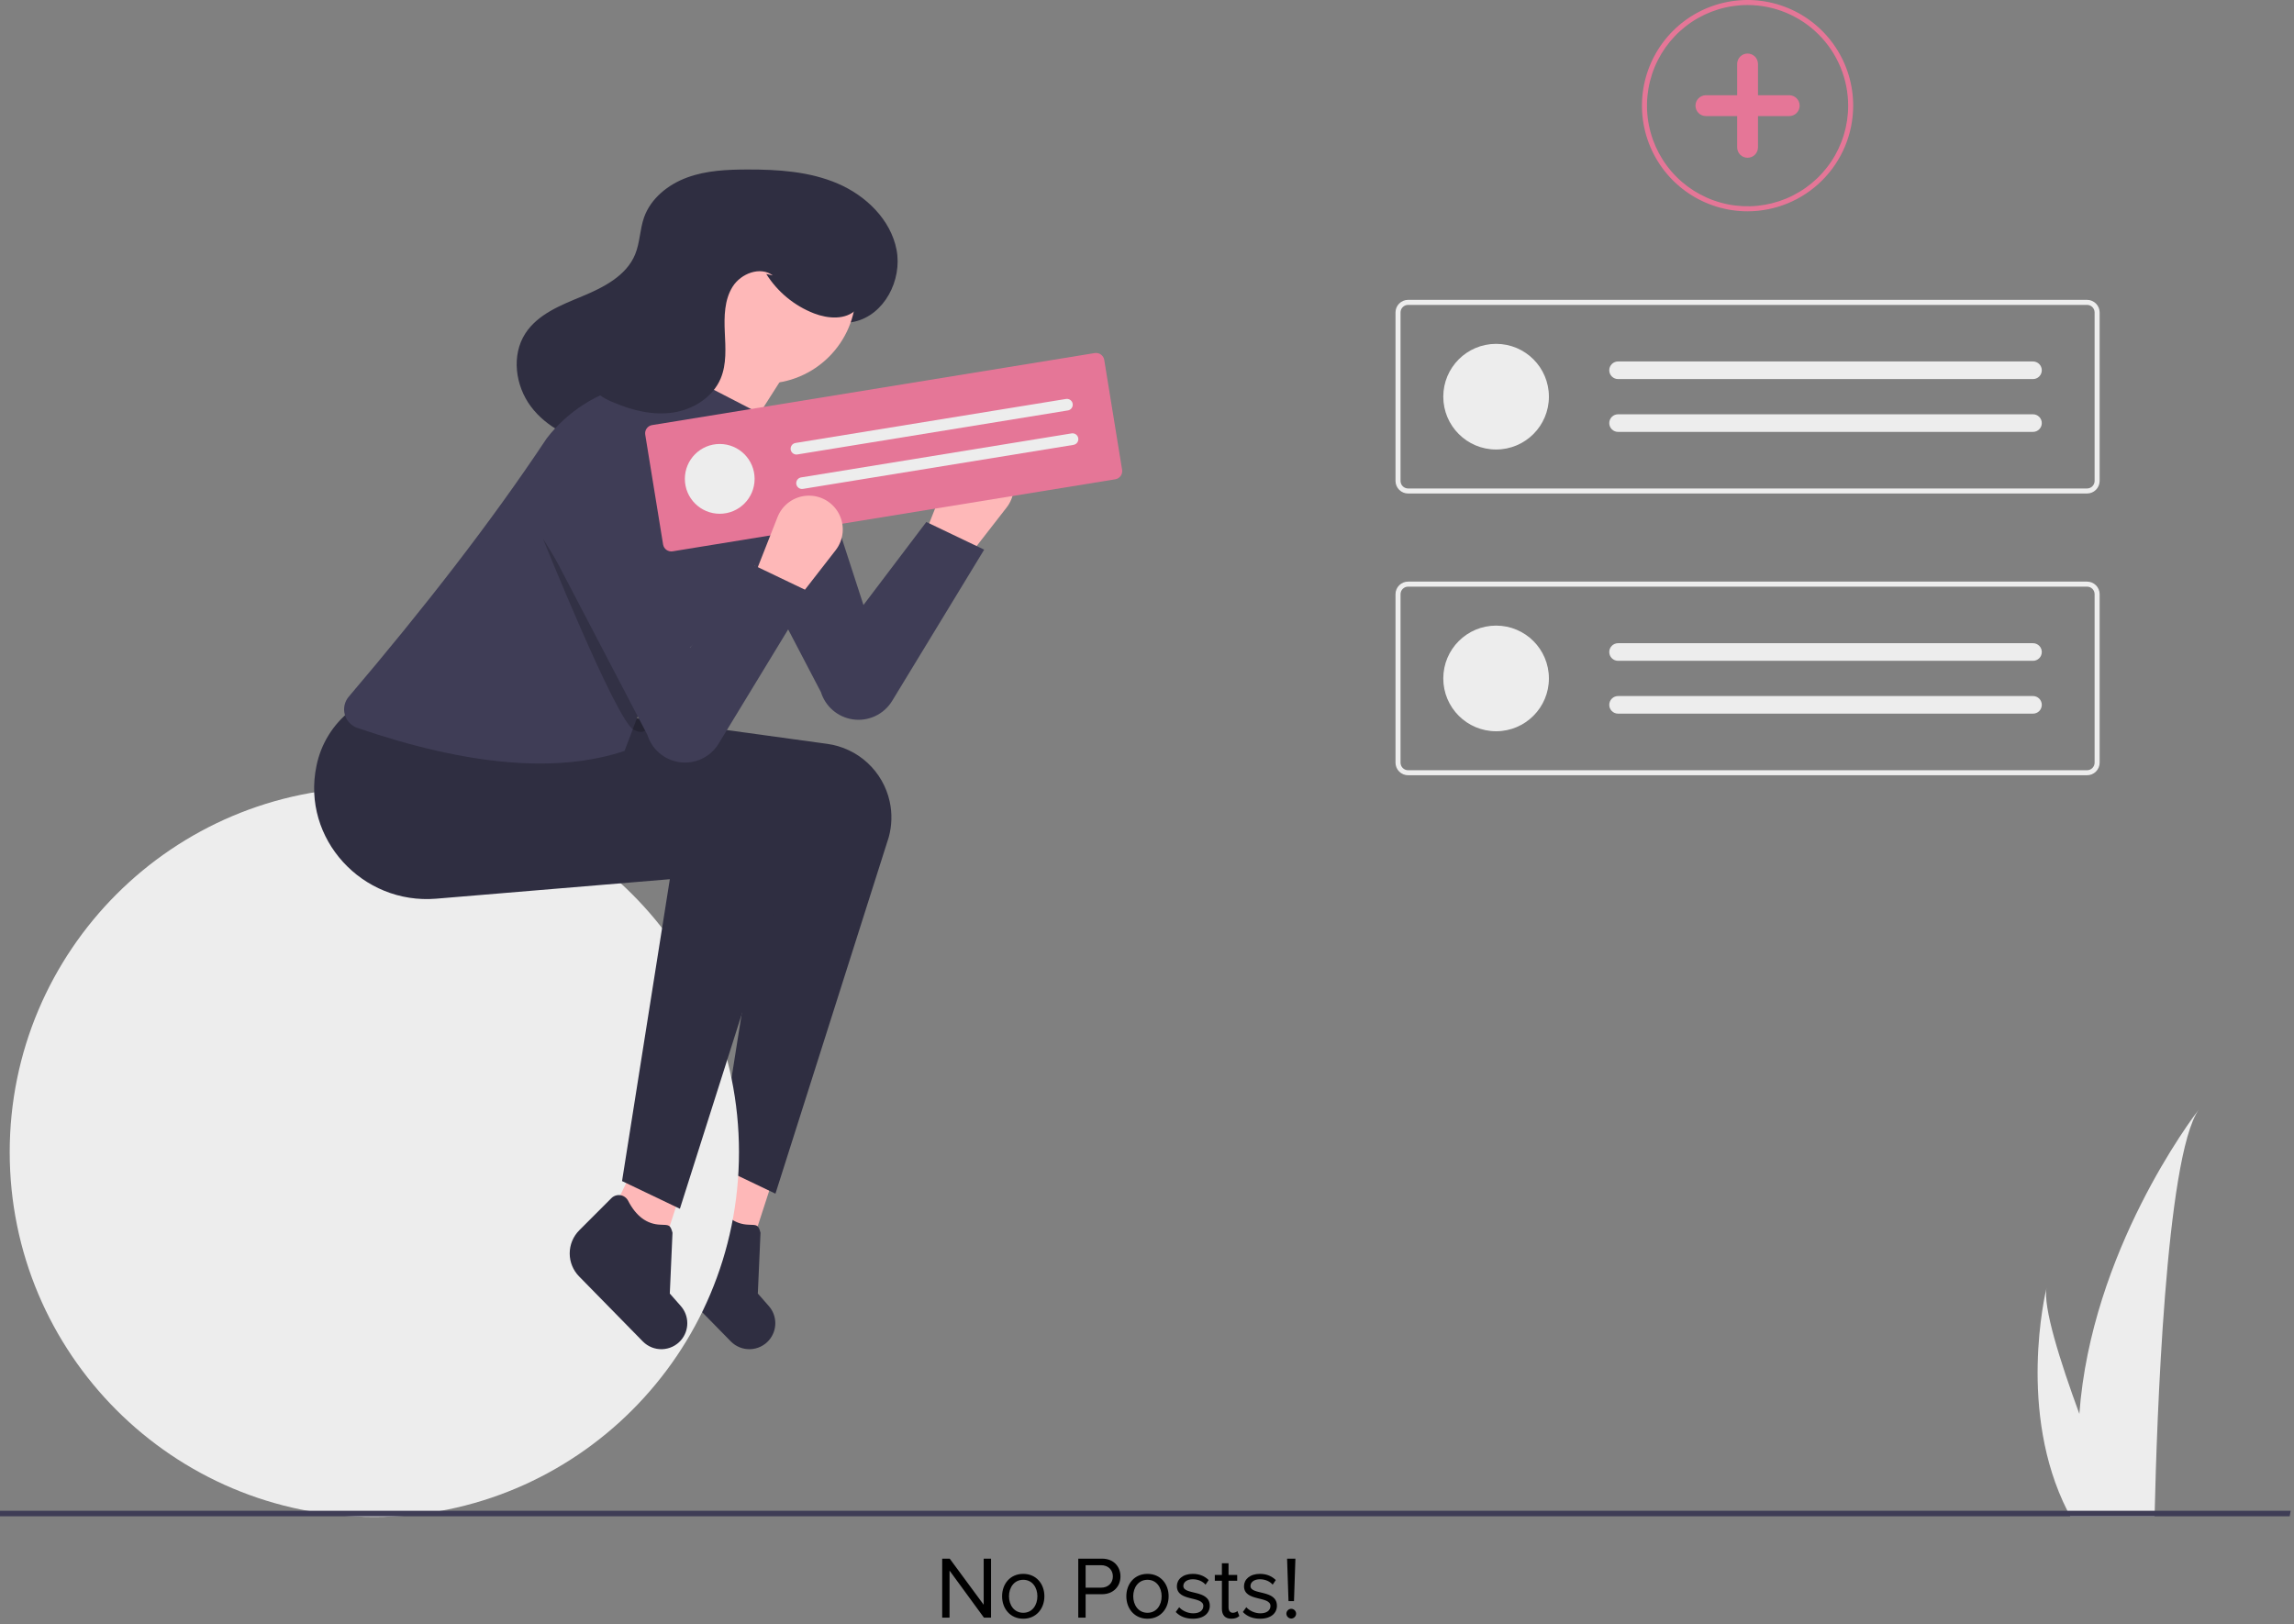 <svg width="363" height="257" viewBox="0 0 363 257" fill="none" xmlns="http://www.w3.org/2000/svg">
<rect x="0" y="0" width="363" height="257" fill="#808080" stroke="none"/>
<path d="M156.82 256V246.662H155.658V253.956L150.282 246.662H149.092V256H150.254V248.552L155.7 256H156.82ZM161.916 256.168C163.974 256.168 165.262 254.572 165.262 252.612C165.262 250.652 163.974 249.07 161.916 249.07C159.858 249.07 158.57 250.652 158.57 252.612C158.57 254.572 159.858 256.168 161.916 256.168ZM161.916 255.23C160.474 255.23 159.662 253.998 159.662 252.612C159.662 251.24 160.474 250.008 161.916 250.008C163.358 250.008 164.156 251.24 164.156 252.612C164.156 253.998 163.358 255.23 161.916 255.23ZM171.787 256V252.29H174.377C176.225 252.29 177.303 251.002 177.303 249.476C177.303 247.95 176.253 246.662 174.377 246.662H170.625V256H171.787ZM174.237 251.254H171.787V247.698H174.237C175.343 247.698 176.099 248.426 176.099 249.476C176.099 250.526 175.343 251.254 174.237 251.254ZM181.576 256.168C183.634 256.168 184.922 254.572 184.922 252.612C184.922 250.652 183.634 249.07 181.576 249.07C179.518 249.07 178.23 250.652 178.23 252.612C178.23 254.572 179.518 256.168 181.576 256.168ZM181.576 255.23C180.134 255.23 179.322 253.998 179.322 252.612C179.322 251.24 180.134 250.008 181.576 250.008C183.018 250.008 183.816 251.24 183.816 252.612C183.816 253.998 183.018 255.23 181.576 255.23ZM188.776 256.168C190.526 256.168 191.436 255.258 191.436 254.124C191.436 251.492 187.25 252.472 187.25 250.988C187.25 250.386 187.824 249.924 188.748 249.924C189.616 249.924 190.358 250.288 190.764 250.778L191.254 250.05C190.708 249.504 189.896 249.07 188.748 249.07C187.138 249.07 186.228 249.966 186.228 251.016C186.228 253.522 190.414 252.514 190.414 254.152C190.414 254.824 189.854 255.314 188.818 255.314C187.894 255.314 187.04 254.866 186.592 254.348L186.046 255.104C186.732 255.832 187.67 256.168 188.776 256.168ZM194.85 256.168C195.466 256.168 195.844 255.986 196.11 255.734L195.802 254.95C195.662 255.104 195.382 255.23 195.088 255.23C194.626 255.23 194.402 254.866 194.402 254.362V250.162H195.774V249.238H194.402V247.39H193.352V249.238H192.232V250.162H193.352V254.586C193.352 255.594 193.856 256.168 194.85 256.168ZM199.399 256.168C201.149 256.168 202.059 255.258 202.059 254.124C202.059 251.492 197.873 252.472 197.873 250.988C197.873 250.386 198.447 249.924 199.371 249.924C200.239 249.924 200.981 250.288 201.387 250.778L201.877 250.05C201.331 249.504 200.519 249.07 199.371 249.07C197.761 249.07 196.851 249.966 196.851 251.016C196.851 253.522 201.037 252.514 201.037 254.152C201.037 254.824 200.477 255.314 199.441 255.314C198.517 255.314 197.663 254.866 197.215 254.348L196.669 255.104C197.355 255.832 198.293 256.168 199.399 256.168ZM204.759 253.382L204.983 246.662H203.667L203.891 253.382H204.759ZM204.325 256.14C204.745 256.14 205.095 255.776 205.095 255.37C205.095 254.95 204.745 254.6 204.325 254.6C203.905 254.6 203.555 254.95 203.555 255.37C203.555 255.776 203.905 256.14 204.325 256.14Z" fill="black"/>
<g clip-path="url(#clip0)">
<path d="M152.551 88.977L146.184 84.996L150.097 75.059C150.473 74.104 151.115 73.278 151.947 72.678C152.78 72.079 153.767 71.731 154.791 71.677V71.677C155.814 71.624 156.832 71.865 157.722 72.373C158.612 72.882 159.338 73.635 159.812 74.544C160.287 75.453 160.49 76.479 160.398 77.501C160.306 78.522 159.922 79.495 159.293 80.305L152.551 88.977Z" fill="#FEB8B8"/>
<path d="M119.058 196.639L110.292 192.836L115.048 183.041L122.128 187.186L119.058 196.639Z" fill="#FEB8B8"/>
<path d="M115.655 212.296L105.572 202.008C104.61 201.032 104.072 199.716 104.077 198.345C104.081 196.975 104.628 195.662 105.596 194.693L110.673 189.614C110.856 189.429 111.08 189.291 111.326 189.209C111.573 189.127 111.835 189.104 112.092 189.142C112.349 189.181 112.593 189.279 112.805 189.43C113.017 189.58 113.191 189.778 113.312 190.008C114.562 192.438 116.264 193.749 118.468 193.815C119.79 193.855 119.998 193.806 120.342 195.083L119.918 204.707L121.662 206.693C122.316 207.437 122.679 208.393 122.684 209.384C122.69 210.375 122.337 211.335 121.69 212.086V212.086C121.32 212.517 120.865 212.866 120.354 213.111C119.842 213.357 119.286 213.494 118.719 213.513C118.152 213.533 117.587 213.435 117.06 213.225C116.532 213.016 116.054 212.699 115.655 212.296Z" fill="#2F2E41"/>
<path d="M122.706 188.902L113.553 184.523L121.114 136.75L84.153 139.831C72.467 140.806 62.821 130.35 65.19 118.86C65.88 115.383 67.79 112.267 70.577 110.077L107.186 114.456L130.907 117.719C133.287 118.046 135.51 119.096 137.276 120.726C139.042 122.357 140.265 124.49 140.782 126.837V126.837C141.193 128.708 141.142 130.651 140.632 132.497L122.706 188.902Z" fill="#2F2E41"/>
<path d="M59.236 240.059C91.103 240.059 116.936 214.214 116.936 182.333C116.936 150.452 91.103 124.608 59.236 124.608C27.369 124.608 1.536 150.452 1.536 182.333C1.536 214.214 27.369 240.059 59.236 240.059Z" fill="#EDEDED"/>
<path d="M146.582 82.607L155.734 86.986L141.173 110.918C140.536 111.967 139.603 112.803 138.492 113.323C137.38 113.843 136.14 114.024 134.927 113.841V113.841C133.769 113.668 132.683 113.171 131.795 112.408C130.906 111.645 130.25 110.647 129.902 109.528L113.637 78.403C113.084 77.345 112.765 76.179 112.702 74.986C112.639 73.793 112.834 72.6 113.274 71.49C113.713 70.379 114.386 69.375 115.248 68.548C116.11 67.721 117.139 67.089 118.267 66.695H118.267C119.312 66.331 120.419 66.178 121.524 66.247C122.629 66.316 123.708 66.606 124.7 67.098C125.692 67.59 126.575 68.275 127.298 69.113C128.022 69.951 128.571 70.925 128.913 71.978L136.634 95.745L146.582 82.607Z" fill="#3F3D56"/>
<path d="M106.555 70.934C109.543 71.349 112.612 70.363 115.106 68.665C117.599 66.966 119.57 64.599 121.238 62.084C124.057 57.831 126.09 53.105 127.239 48.133C128.19 49.276 129.433 50.138 130.837 50.626C132.24 51.115 133.75 51.211 135.204 50.906C139.949 49.84 142.794 44.302 141.869 39.526C140.943 34.75 137.027 30.963 132.558 29.047C128.088 27.13 123.108 26.813 118.245 26.824C115.038 26.831 111.771 26.981 108.759 28.081C105.747 29.181 102.987 31.374 101.917 34.398C101.247 36.294 101.269 38.392 100.506 40.253C99.121 43.631 95.529 45.475 92.159 46.875C88.788 48.275 85.124 49.696 83.136 52.758C80.891 56.216 81.539 61.042 84.013 64.34C86.486 67.637 90.459 69.549 94.502 70.349C98.545 71.149 102.71 70.951 106.826 70.75" fill="#2F2E41"/>
<path d="M105.131 196.639L96.365 192.836L101.121 183.041L108.201 187.186L105.131 196.639Z" fill="#FEB8B8"/>
<path d="M101.728 212.296L91.645 202.008C90.682 201.032 90.145 199.716 90.149 198.345C90.154 196.975 90.7 195.662 91.668 194.693L96.745 189.614C96.928 189.429 97.152 189.291 97.398 189.209C97.645 189.127 97.907 189.104 98.164 189.142C98.421 189.181 98.666 189.279 98.878 189.43C99.09 189.58 99.263 189.778 99.384 190.008C100.634 192.438 102.336 193.749 104.541 193.815C105.862 193.855 106.07 193.806 106.415 195.083L105.99 204.707L107.735 206.693C108.389 207.437 108.752 208.393 108.757 209.384C108.762 210.375 108.409 211.335 107.763 212.086C107.393 212.517 106.938 212.866 106.426 213.111C105.915 213.357 105.358 213.494 104.791 213.513C104.224 213.533 103.659 213.435 103.132 213.225C102.605 213.016 102.127 212.699 101.728 212.296V212.296Z" fill="#2F2E41"/>
<path d="M107.585 191.29L98.432 186.911L105.993 139.138L69.032 142.22C57.346 143.194 47.7 132.739 50.069 121.249C50.758 117.772 52.669 114.656 55.456 112.465L92.065 116.844L115.786 120.107C118.166 120.435 120.389 121.485 122.155 123.115C123.92 124.745 125.144 126.878 125.661 129.226C126.072 131.097 126.021 133.039 125.511 134.886L107.585 191.29Z" fill="#2F2E41"/>
<path d="M120.915 60.711C128.937 60.711 135.44 54.206 135.44 46.18C135.44 38.155 128.937 31.649 120.915 31.649C112.894 31.649 106.391 38.155 106.391 46.18C106.391 54.206 112.894 60.711 120.915 60.711Z" fill="#FEB8B8"/>
<path d="M110.768 80.219L104.799 63.896C109.037 59.397 109.97 53.876 108.38 47.574L125.491 57.128L110.768 80.219Z" fill="#FEB8B8"/>
<path d="M98.83 118.835C88.206 122.382 74.147 121.222 56.53 115.187C56.054 115.022 55.626 114.743 55.282 114.375C54.938 114.007 54.689 113.56 54.557 113.073C54.425 112.587 54.413 112.076 54.524 111.584C54.634 111.092 54.863 110.634 55.19 110.251C67.071 96.279 77.731 82.595 86.528 69.349C89.848 65.055 94.571 62.064 99.871 60.9L107.982 59.119L120.318 65.489L123.551 67.317C124.314 67.748 124.98 68.33 125.511 69.027C126.041 69.724 126.424 70.522 126.637 71.372C126.849 72.222 126.886 73.107 126.746 73.972C126.605 74.837 126.29 75.664 125.82 76.403C120.867 88.511 114.41 99.565 103.207 107.29L98.83 118.835Z" fill="#3F3D56"/>
<path d="M121.252 43.353C123.037 46.194 125.69 48.385 128.817 49.599C131.031 50.452 133.842 50.664 135.504 48.97C136.708 47.742 136.948 45.853 136.777 44.142C136.244 38.8 132.231 34.148 127.252 32.146C122.272 30.145 116.524 30.582 111.555 32.609C106.867 34.521 102.414 38.438 102.162 43.496C102.033 46.089 102.971 48.944 101.58 51.135C100.532 52.785 98.508 53.456 96.696 54.187C94.884 54.917 92.938 56.071 92.566 57.99C92.313 59.294 92.897 60.656 93.814 61.618C94.778 62.538 95.918 63.254 97.167 63.72C100.122 64.98 103.376 65.764 106.552 65.278C109.727 64.791 112.798 62.856 114.041 59.892C114.998 57.61 114.802 55.035 114.691 52.562C114.581 50.089 114.614 47.456 115.934 45.362C117.254 43.269 120.317 42.097 122.289 43.591" fill="#2F2E41"/>
<path opacity="0.2" d="M85.897 85.195C85.897 85.195 97.437 113.859 100.223 115.451C103.008 117.043 103.008 113.066 103.008 113.066L85.897 85.195Z" fill="black"/>
<path d="M176.475 75.85L106.435 87.249C106.091 87.305 105.739 87.222 105.456 87.018C105.174 86.814 104.983 86.507 104.927 86.163L102.101 68.781C102.045 68.437 102.128 68.085 102.332 67.802C102.535 67.519 102.843 67.329 103.187 67.272L173.227 55.873C173.571 55.818 173.923 55.901 174.205 56.105C174.488 56.308 174.679 56.616 174.735 56.96L177.561 74.342C177.617 74.686 177.534 75.038 177.33 75.321C177.126 75.603 176.819 75.794 176.475 75.85V75.85Z" fill="#E57697"/>
<path d="M113.89 81.305C116.938 81.305 119.409 78.833 119.409 75.783C119.409 72.734 116.938 70.261 113.89 70.261C110.842 70.261 108.371 72.734 108.371 75.783C108.371 78.833 110.842 81.305 113.89 81.305Z" fill="#EDEDED"/>
<path d="M125.88 70.102C125.761 70.121 125.647 70.164 125.544 70.228C125.441 70.291 125.351 70.374 125.281 70.472C125.21 70.571 125.159 70.682 125.132 70.799C125.104 70.917 125.099 71.039 125.119 71.159C125.138 71.278 125.181 71.392 125.245 71.495C125.308 71.598 125.392 71.687 125.49 71.758C125.588 71.829 125.699 71.879 125.817 71.907C125.934 71.934 126.056 71.939 126.176 71.919L168.978 64.953C169.097 64.933 169.212 64.891 169.314 64.827C169.417 64.764 169.506 64.68 169.577 64.582C169.647 64.484 169.698 64.373 169.726 64.256C169.753 64.138 169.758 64.016 169.738 63.897C169.719 63.778 169.676 63.663 169.613 63.56C169.549 63.458 169.466 63.368 169.368 63.298C169.27 63.227 169.159 63.176 169.041 63.149C168.924 63.121 168.802 63.117 168.683 63.136L125.88 70.102Z" fill="#EDEDED"/>
<path d="M126.767 75.552C126.647 75.572 126.533 75.614 126.43 75.678C126.327 75.741 126.238 75.824 126.167 75.922C126.096 76.021 126.046 76.132 126.018 76.249C125.99 76.367 125.986 76.489 126.005 76.609C126.025 76.728 126.067 76.842 126.131 76.945C126.195 77.048 126.278 77.137 126.376 77.208C126.474 77.279 126.585 77.329 126.703 77.357C126.821 77.384 126.943 77.388 127.062 77.369L169.864 70.403C170.105 70.363 170.32 70.23 170.462 70.032C170.605 69.834 170.663 69.588 170.623 69.347C170.584 69.106 170.451 68.891 170.254 68.748C170.056 68.606 169.81 68.547 169.569 68.586L126.767 75.552Z" fill="#EDEDED"/>
<path d="M125.491 95.745L119.125 91.764L123.037 81.827C123.413 80.872 124.056 80.046 124.888 79.446C125.72 78.847 126.707 78.499 127.732 78.445C128.755 78.391 129.773 78.633 130.663 79.141C131.553 79.649 132.279 80.403 132.753 81.312C133.227 82.221 133.431 83.247 133.338 84.268C133.246 85.29 132.863 86.263 132.234 87.072L125.491 95.745Z" fill="#FEB8B8"/>
<path d="M119.125 89.375L128.277 93.754L113.716 117.686C113.078 118.734 112.145 119.571 111.034 120.091C109.923 120.611 108.683 120.791 107.47 120.609V120.609C106.312 120.435 105.226 119.939 104.337 119.176C103.448 118.413 102.793 117.415 102.445 116.296L86.18 85.171C85.626 84.113 85.308 82.947 85.245 81.754C85.182 80.561 85.377 79.368 85.816 78.257C86.256 77.146 86.929 76.143 87.791 75.316C88.652 74.489 89.682 73.857 90.809 73.463H90.809C91.855 73.098 92.962 72.946 94.067 73.015C95.171 73.084 96.251 73.373 97.243 73.865C98.234 74.357 99.118 75.043 99.841 75.881C100.565 76.719 101.113 77.693 101.456 78.746L109.176 102.513L119.125 89.375Z" fill="#3F3D56"/>
<path d="M347.939 175.585C342.666 183.042 341.273 225.48 340.963 239.083C340.955 239.39 340.947 239.68 340.943 239.955H327.596C327.433 239.664 327.282 239.378 327.139 239.083C319.228 223.462 323.617 204.731 323.848 203.783C323.247 206.761 325.965 215.392 329.037 223.752C330.911 198.046 346.936 176.883 347.939 175.585Z" fill="#EDEDED"/>
<path d="M362.479 239.083L362.32 239.955H0V239.083H362.479Z" fill="#3F3D56"/>
<path d="M330.255 78.098H222.813C222.286 78.098 221.78 77.888 221.407 77.514C221.034 77.141 220.824 76.635 220.824 76.108V49.444C220.824 48.916 221.034 48.41 221.407 48.037C221.78 47.664 222.286 47.454 222.813 47.454H330.255C330.782 47.454 331.288 47.664 331.661 48.037C332.034 48.41 332.244 48.916 332.244 49.444V76.108C332.244 76.635 332.034 77.141 331.661 77.514C331.288 77.888 330.782 78.098 330.255 78.098V78.098ZM222.813 48.25C222.497 48.25 222.193 48.376 221.97 48.6C221.746 48.824 221.62 49.127 221.62 49.444V76.108C221.62 76.424 221.746 76.728 221.97 76.952C222.193 77.176 222.497 77.302 222.813 77.302H330.255C330.571 77.302 330.875 77.176 331.099 76.952C331.322 76.728 331.448 76.424 331.449 76.108V49.444C331.448 49.127 331.322 48.824 331.099 48.6C330.875 48.376 330.571 48.25 330.255 48.25H222.813Z" fill="#EDEDED"/>
<path d="M236.741 71.136C241.356 71.136 245.097 67.393 245.097 62.776C245.097 58.159 241.356 54.416 236.741 54.416C232.126 54.416 228.384 58.159 228.384 62.776C228.384 67.393 232.126 71.136 236.741 71.136Z" fill="#EDEDED"/>
<path d="M256.041 57.202C255.671 57.202 255.317 57.349 255.056 57.61C254.795 57.872 254.648 58.226 254.648 58.596C254.648 58.965 254.795 59.32 255.056 59.581C255.317 59.842 255.671 59.989 256.041 59.989H321.699C322.069 59.989 322.423 59.842 322.684 59.581C322.945 59.32 323.092 58.965 323.092 58.596C323.092 58.226 322.945 57.872 322.684 57.61C322.423 57.349 322.069 57.202 321.699 57.202H256.041Z" fill="#EDEDED"/>
<path d="M256.041 65.563C255.671 65.563 255.317 65.709 255.056 65.971C254.795 66.232 254.648 66.586 254.648 66.956C254.648 67.326 254.795 67.68 255.056 67.941C255.317 68.203 255.671 68.349 256.041 68.349H321.699C322.069 68.349 322.423 68.203 322.684 67.941C322.945 67.68 323.092 67.326 323.092 66.956C323.092 66.586 322.945 66.232 322.684 65.971C322.423 65.709 322.069 65.563 321.699 65.563H256.041Z" fill="#EDEDED"/>
<path d="M330.255 122.686H222.813C222.286 122.686 221.78 122.476 221.407 122.102C221.034 121.729 220.824 121.223 220.824 120.696V94.032C220.824 93.504 221.034 92.999 221.407 92.625C221.78 92.252 222.286 92.042 222.813 92.042H330.255C330.782 92.042 331.288 92.252 331.661 92.625C332.034 92.999 332.244 93.504 332.244 94.032V120.696C332.244 121.223 332.034 121.729 331.661 122.102C331.288 122.476 330.782 122.686 330.255 122.686ZM222.813 92.838C222.497 92.838 222.193 92.964 221.97 93.188C221.746 93.412 221.62 93.716 221.62 94.032V120.696C221.62 121.012 221.746 121.316 221.97 121.54C222.193 121.764 222.497 121.89 222.813 121.89H330.255C330.571 121.89 330.875 121.764 331.099 121.54C331.322 121.316 331.448 121.012 331.449 120.696V94.032C331.448 93.716 331.322 93.412 331.099 93.188C330.875 92.964 330.571 92.838 330.255 92.838H222.813Z" fill="#EDEDED"/>
<path d="M236.741 115.724C241.356 115.724 245.097 111.981 245.097 107.364C245.097 102.747 241.356 99.004 236.741 99.004C232.126 99.004 228.384 102.747 228.384 107.364C228.384 111.981 232.126 115.724 236.741 115.724Z" fill="#EDEDED"/>
<path d="M256.041 101.79C255.671 101.79 255.317 101.937 255.056 102.198C254.795 102.46 254.648 102.814 254.648 103.184C254.648 103.553 254.795 103.908 255.056 104.169C255.317 104.43 255.671 104.577 256.041 104.577H321.699C322.069 104.577 322.423 104.43 322.684 104.169C322.945 103.908 323.092 103.553 323.092 103.184C323.092 102.814 322.945 102.46 322.684 102.198C322.423 101.937 322.069 101.79 321.699 101.79H256.041Z" fill="#EDEDED"/>
<path d="M256.041 110.151C255.671 110.151 255.317 110.297 255.056 110.559C254.795 110.82 254.648 111.174 254.648 111.544C254.648 111.913 254.795 112.268 255.056 112.529C255.317 112.791 255.671 112.937 256.041 112.937H321.699C322.069 112.937 322.423 112.791 322.684 112.529C322.945 112.268 323.092 111.913 323.092 111.544C323.092 111.174 322.945 110.82 322.684 110.559C322.423 110.297 322.069 110.151 321.699 110.151H256.041Z" fill="#EDEDED"/>
<path d="M276.534 33.441C273.228 33.441 269.997 32.46 267.249 30.623C264.5 28.786 262.358 26.174 261.093 23.119C259.828 20.064 259.497 16.702 260.142 13.459C260.787 10.215 262.379 7.236 264.716 4.897C267.053 2.559 270.031 0.966 273.273 0.321C276.515 -0.324 279.876 0.007 282.93 1.273C285.984 2.538 288.594 4.681 290.43 7.431C292.267 10.181 293.247 13.414 293.247 16.721C293.242 21.154 291.48 25.404 288.346 28.538C285.213 31.673 280.965 33.436 276.534 33.441V33.441ZM276.534 0.796C273.386 0.796 270.308 1.73 267.691 3.48C265.073 5.23 263.033 7.717 261.828 10.627C260.624 13.536 260.308 16.738 260.923 19.827C261.537 22.916 263.053 25.754 265.279 27.981C267.505 30.208 270.341 31.724 273.429 32.339C276.516 32.953 279.717 32.638 282.625 31.433C285.534 30.227 288.02 28.186 289.769 25.567C291.518 22.949 292.451 19.87 292.451 16.721C292.446 12.499 290.768 8.451 287.784 5.466C284.8 2.48 280.754 0.801 276.534 0.796Z" fill="#E57697"/>
<path d="M283.129 15.071H278.183V10.123C278.183 9.686 278.009 9.266 277.7 8.957C277.391 8.647 276.971 8.474 276.534 8.474C276.097 8.474 275.677 8.647 275.368 8.957C275.059 9.266 274.885 9.686 274.885 10.123V15.071H269.939C269.502 15.071 269.083 15.245 268.774 15.554C268.464 15.864 268.291 16.283 268.291 16.721C268.291 17.158 268.464 17.578 268.774 17.887C269.083 18.196 269.502 18.37 269.939 18.37H274.885V23.318C274.885 23.756 275.059 24.175 275.368 24.484C275.677 24.794 276.097 24.967 276.534 24.967C276.971 24.967 277.391 24.794 277.7 24.484C278.009 24.175 278.183 23.756 278.183 23.318V18.37H283.129C283.566 18.37 283.985 18.196 284.294 17.887C284.604 17.578 284.777 17.158 284.777 16.721C284.777 16.283 284.604 15.864 284.294 15.554C283.985 15.245 283.566 15.071 283.129 15.071V15.071Z" fill="#E57697"/>
</g>
<defs>
<clipPath id="clip0">
<rect width="362.479" height="240.059" fill="white"/>
</clipPath>
</defs>
</svg>
